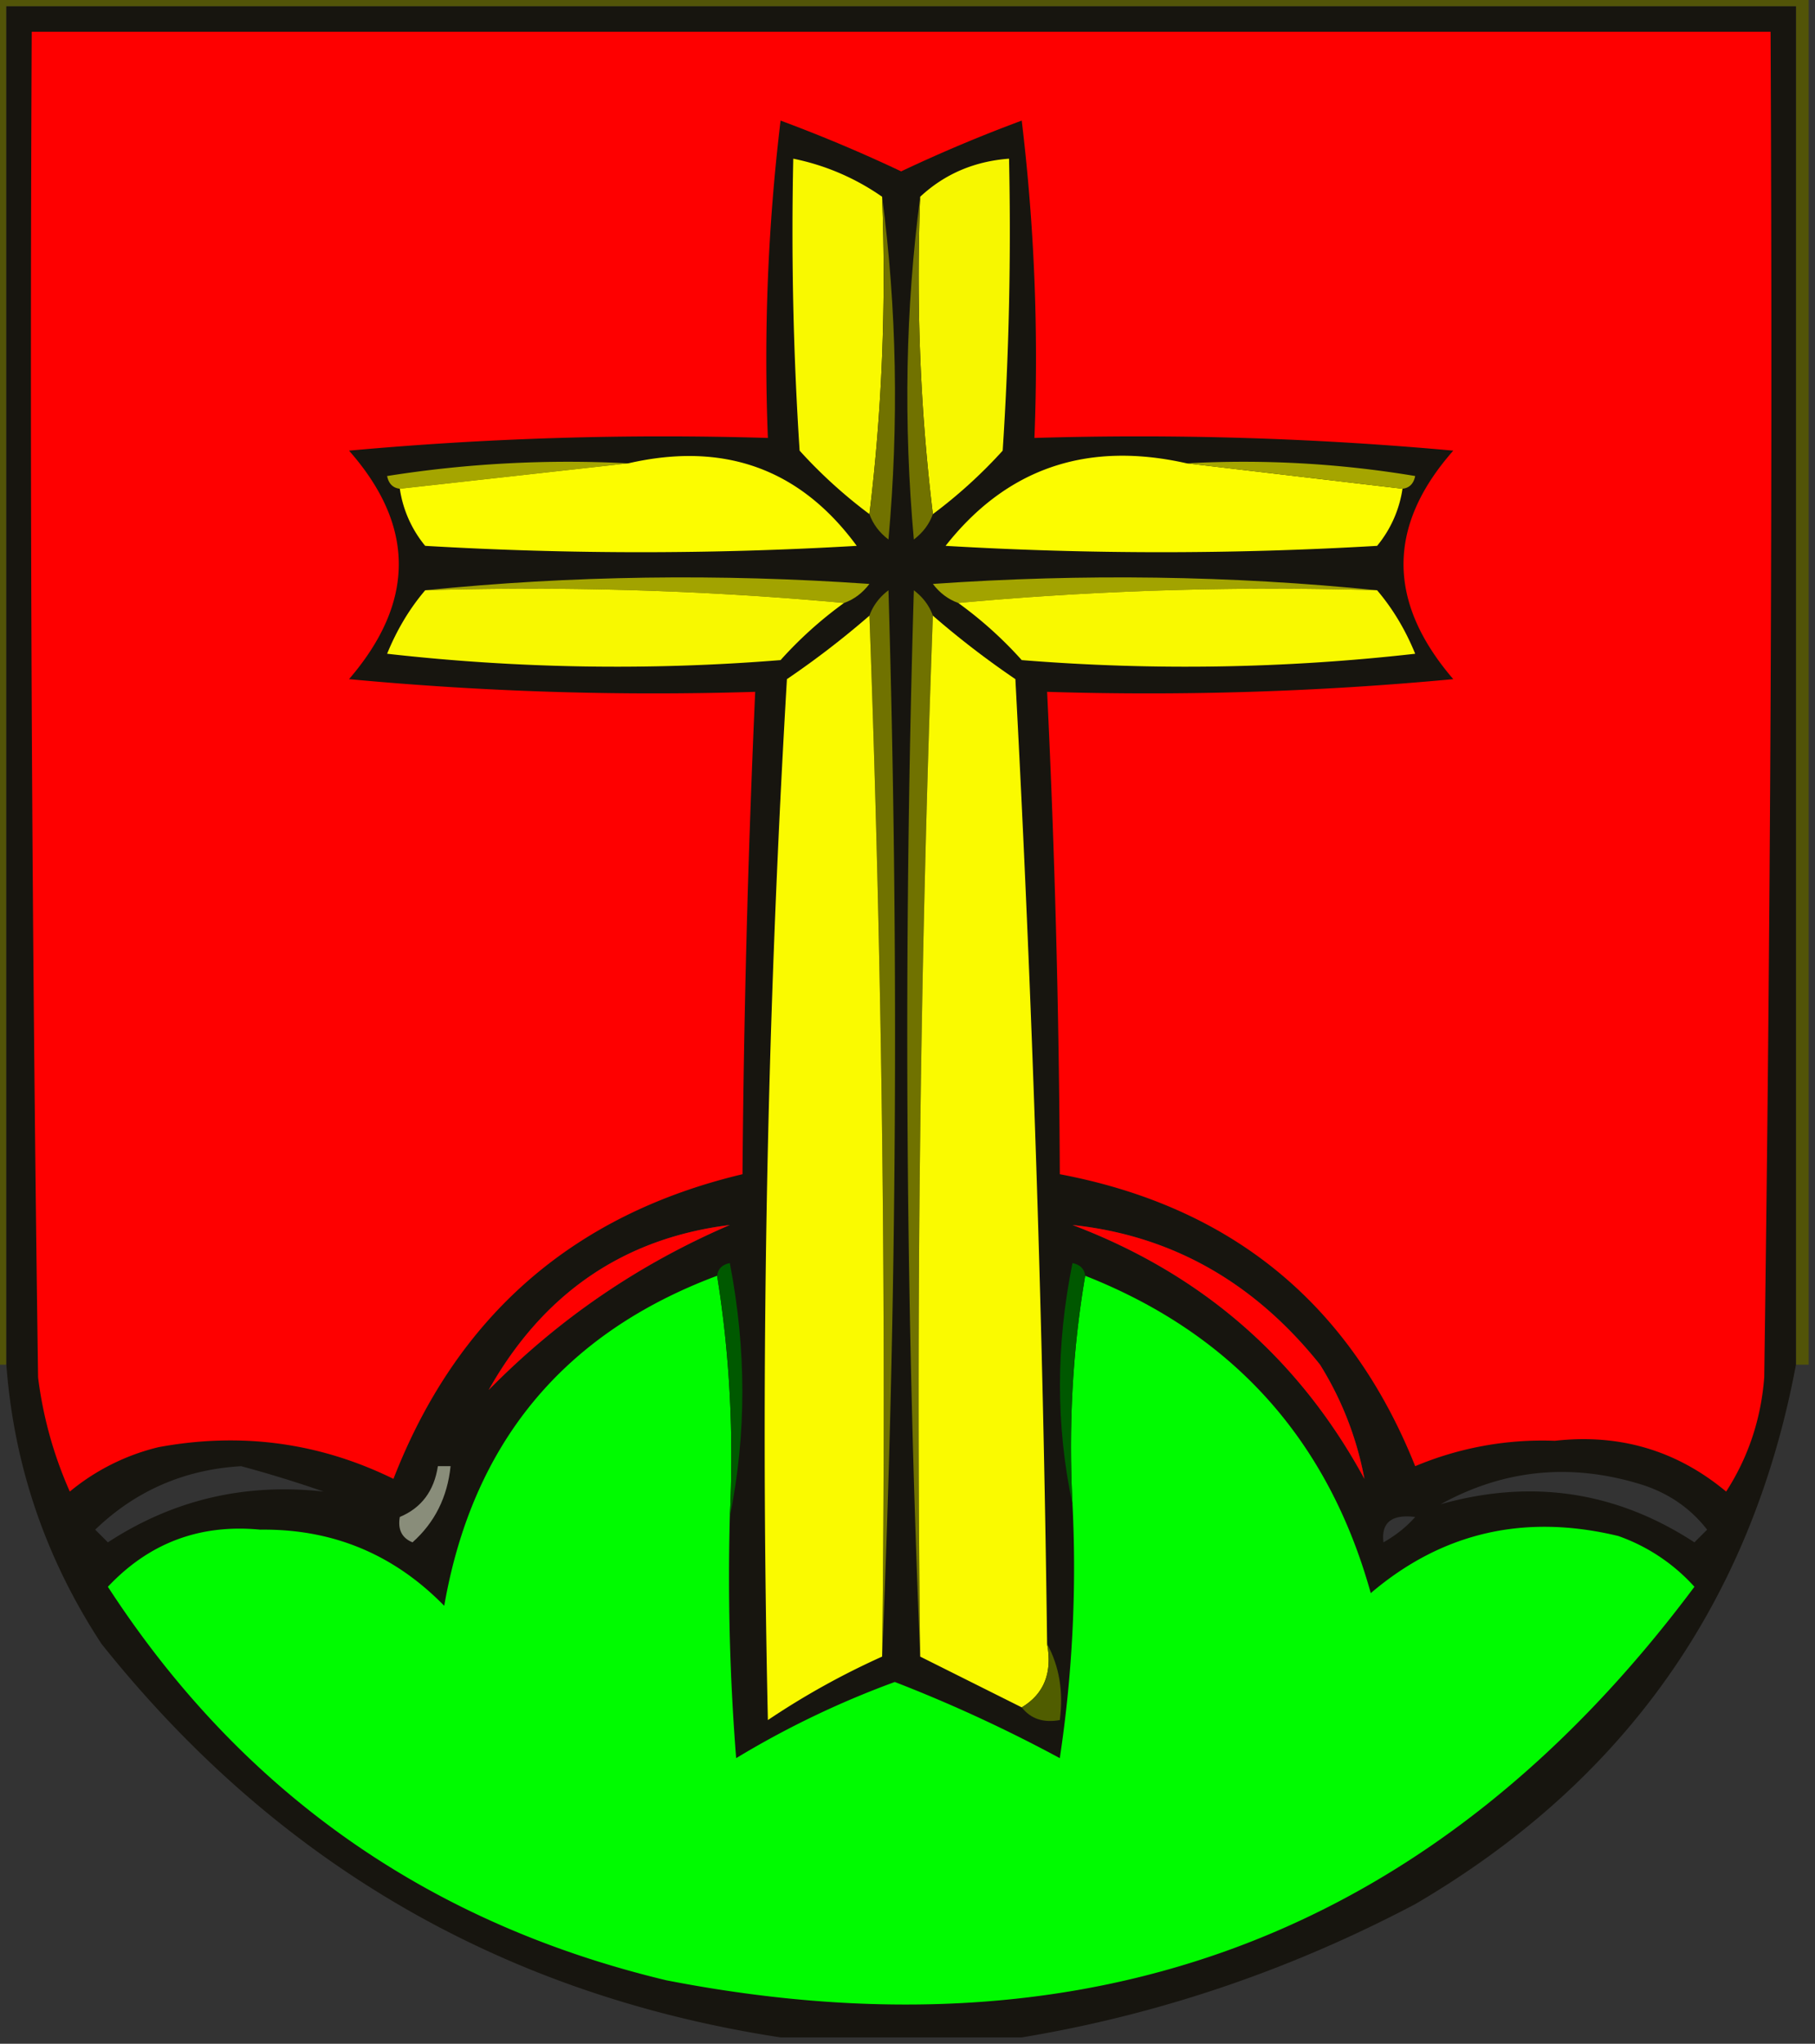 <svg xmlns="http://www.w3.org/2000/svg" width="143" height="161" style="shape-rendering:geometricPrecision;text-rendering:geometricPrecision;image-rendering:optimizeQuality;fill-rule:evenodd;clip-rule:evenodd"><rect width="100%" height="100%" fill="#333333" stroke="none"/><path style="opacity:1" fill="#525408" d="M-.5-.5h143v108h-1V.5H.5v107h-1V-.5z"/><path style="opacity:1" fill="#17150f" d="M141.5 107.5c-3.498 18.678-13.498 32.845-30 42.5-9.884 5.211-20.217 8.711-31 10.5h-19c-21.862-3.358-39.695-13.692-53.5-31-4.406-6.719-6.906-14.052-7.5-22V.5h141v107zm-103 2c4.3-7.626 10.633-11.96 19-13-7.196 3.096-13.53 7.429-19 13zm69 7c-5.152-9.48-12.818-16.147-23-20 7.798.828 14.298 4.495 19.5 11a25.93 25.93 0 0 1 3.5 9zm-82 1c-6.196-.688-11.862.645-17 4l-1-1c3.187-3.067 7.02-4.734 11.5-5a96.631 96.631 0 0 1 6.5 2zm88 1c5.059-2.784 10.392-3.284 16-1.5 2.055.687 3.721 1.854 5 3.5l-1 1c-6.162-4.019-12.829-5.019-20-3zm-2 1c-.672.767-1.505 1.434-2.5 2-.188-1.561.645-2.228 2.5-2z"/><path style="opacity:1" fill="#fe0000" d="M2.5 2.5h137c.167 35.335 0 70.668-.5 106-.253 3.29-1.253 6.29-3 9-3.889-3.239-8.389-4.573-13.5-4a25.844 25.844 0 0 0-11 2c-5.106-12.77-14.44-20.436-28-23a868 868 0 0 0-1-38 256.883 256.883 0 0 0 32-1c-5.226-6.075-5.226-12.075 0-18a273.123 273.123 0 0 0-33-1c.331-8.36-.002-16.693-1-25a118.55 118.55 0 0 0-9.5 4 118.55 118.55 0 0 0-9.5-4 157.123 157.123 0 0 0-1 25c-11.02-.332-22.02.001-33 1 5.226 5.925 5.226 11.925 0 18a256.882 256.882 0 0 0 32 1c-.565 12.66-.898 25.326-1 38-13.344 3.175-22.51 11.175-27.5 24-5.832-2.862-11.998-3.696-18.5-2.5a17.335 17.335 0 0 0-7 3.5 31.762 31.762 0 0 1-2.5-9c-.5-35.332-.667-70.665-.5-106zm36 107c5.47-5.571 11.804-9.904 19-13-8.367 1.04-14.7 5.374-19 13zm69 7a25.93 25.93 0 0 0-3.5-9c-5.202-6.505-11.702-10.172-19.5-11 10.182 3.853 17.848 10.52 23 20z"/><path style="opacity:1" fill="#f9f900" d="M69.5 15.5c.326 8.517-.007 16.85-1 25a38.44 38.44 0 0 1-5.5-5c-.5-7.66-.666-15.326-.5-23a18.674 18.674 0 0 1 7 3z"/><path style="opacity:1" fill="#f7f700" d="M73.5 40.5c-.993-8.15-1.326-16.483-1-25 1.926-1.793 4.26-2.793 7-3 .166 7.674 0 15.34-.5 23a38.44 38.44 0 0 1-5.5 5z"/><path style="opacity:1" fill="#717200" d="M69.5 15.5c1.157 8.824 1.324 17.824.5 27-.717-.544-1.217-1.21-1.5-2 .993-8.15 1.326-16.483 1-25zM72.5 15.5c-.326 8.517.007 16.85 1 25-.283.79-.783 1.456-1.5 2-.824-9.176-.657-18.176.5-27z"/><path style="opacity:1" fill="#a5a500" d="m49.5 36.5-18 2c-.543-.06-.876-.393-1-1a91.124 91.124 0 0 1 19-1z"/><path style="opacity:1" fill="#fcfc00" d="M49.5 36.5c7.549-1.733 13.549.434 18 6.5a289.236 289.236 0 0 1-34 0 9.173 9.173 0 0 1-2-4.5l18-2zM93.5 36.5l17 2a9.173 9.173 0 0 1-2 4.5 289.236 289.236 0 0 1-34 0c4.81-6.11 11.144-8.277 19-6.5z"/><path style="opacity:1" fill="#a5a500" d="M93.5 36.5a81.871 81.871 0 0 1 18 1c-.124.607-.457.94-1 1l-17-2z"/><path style="opacity:1" fill="#a2a300" d="M33.5 46.5c11.493-1.16 23.16-1.326 35-.5-.544.717-1.21 1.217-2 1.5-10.82-.995-21.82-1.328-33-1zM108.5 46.5c-11.18-.328-22.18.005-33 1-.79-.283-1.456-.783-2-1.5 11.84-.826 23.507-.66 35 .5z"/><path style="opacity:1" fill="#f8f800" d="M33.5 46.5c11.18-.328 22.18.005 33 1a31.444 31.444 0 0 0-5 4.5 160.73 160.73 0 0 1-31-.5c.774-1.896 1.775-3.563 3-5z"/><path style="opacity:1" fill="#f9f900" d="M75.5 47.5c10.82-.995 21.82-1.328 33-1 1.225 1.437 2.225 3.104 3 5a160.73 160.73 0 0 1-31 .5 31.444 31.444 0 0 0-5-4.5z"/><path style="opacity:1" fill="#707200" d="M69.5 130.5c.331-27.505-.002-54.838-1-82 .283-.79.783-1.456 1.5-2 .83 28.17.664 56.17-.5 84zM73.5 48.5a1681.667 1681.667 0 0 0-1 82 1178.77 1178.77 0 0 1-.5-84c.717.544 1.217 1.21 1.5 2z"/><path style="opacity:1" fill="#fafa00" d="M68.5 48.5a1681.667 1681.667 0 0 1 1 82 60.841 60.841 0 0 0-9 5c-.611-27.337-.111-54.67 1.5-82a69.136 69.136 0 0 0 6.5-5zM73.5 48.5a69.136 69.136 0 0 0 6.5 5 1874.807 1874.807 0 0 1 2.5 76c.423 2.281-.244 3.948-2 5l-8-4c-.331-27.505.002-54.838 1-82z"/><path style="opacity:1" fill="#00fb00" d="M56.5 100.5c.99 6.145 1.324 12.478 1 19-.166 6.342 0 12.675.5 19a71.736 71.736 0 0 1 12.5-6 114.519 114.519 0 0 1 13 6c.997-6.634 1.33-13.3 1-20-.323-6.19.01-12.19 1-18 11.632 4.586 19.132 12.919 22.5 25 5.617-4.782 12.117-6.282 19.5-4.5a14.587 14.587 0 0 1 6 4c-20.316 27.225-47.316 37.558-81 31-18.827-4.503-33.493-14.836-44-31 3.25-3.457 7.25-4.957 12-4.5 5.688-.073 10.52 1.927 14.5 6 2.228-12.809 9.395-21.476 21.5-26z"/><path style="opacity:1" fill="#005900" d="M56.5 100.5c.06-.543.393-.876 1-1 1.318 6.822 1.318 13.489 0 20 .324-6.522-.01-12.855-1-19z"/><path style="opacity:1" fill="#005800" d="M85.5 100.5c-.99 5.81-1.323 11.81-1 18-1.317-6.178-1.317-12.512 0-19 .607.124.94.457 1 1z"/><path style="opacity:1" fill="#898d7a" d="M34.5 115.5h1c-.25 2.441-1.25 4.441-3 6-.838-.342-1.172-1.008-1-2 1.701-.711 2.701-2.045 3-4z"/><path style="opacity:1" fill="#505d00" d="M82.5 129.5c.961 1.765 1.295 3.765 1 6-1.291.237-2.291-.096-3-1 1.756-1.052 2.423-2.719 2-5z"/></svg>